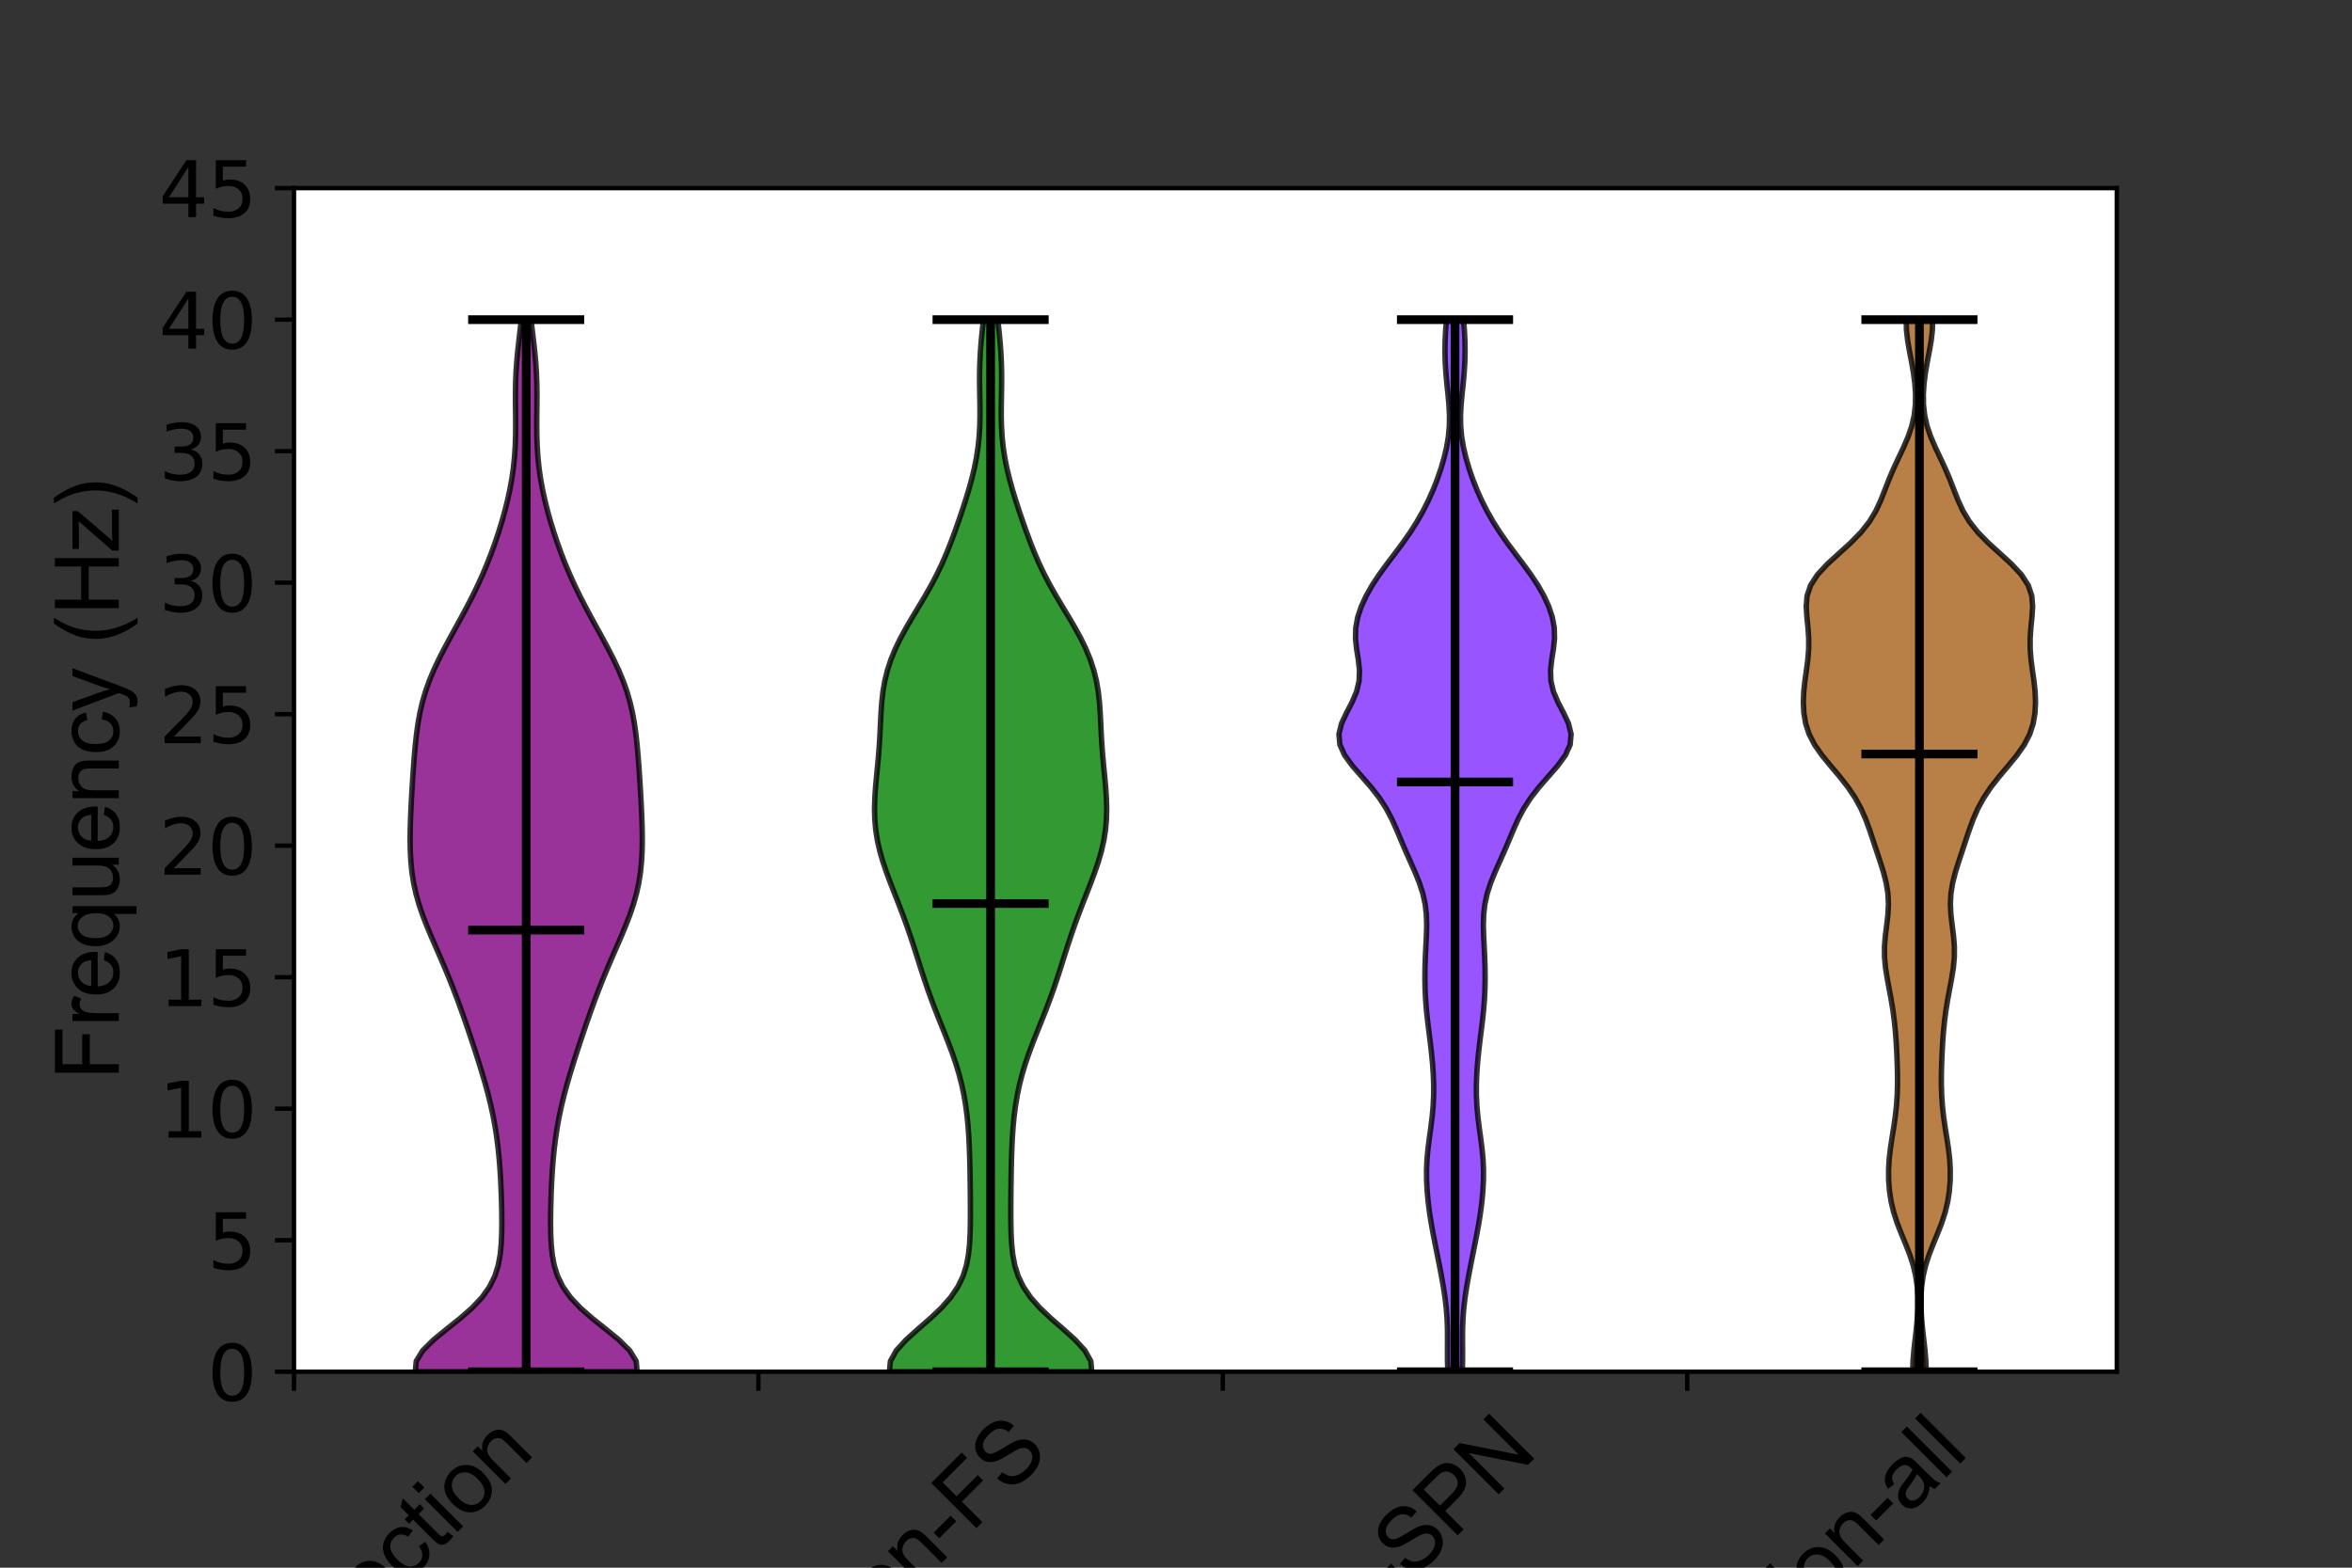 <?xml version="1.0" encoding="utf-8" standalone="no"?>
<!DOCTYPE svg PUBLIC "-//W3C//DTD SVG 1.1//EN"
  "http://www.w3.org/Graphics/SVG/1.1/DTD/svg11.dtd">
<svg xmlns:xlink="http://www.w3.org/1999/xlink" width="432pt" height="288pt" viewBox="0 0 432 288" xmlns="http://www.w3.org/2000/svg" version="1.1">
 <rect x="0" y="0" width="432" height="288" fill="#333333" stroke="none"/>
 <defs>
  <style type="text/css">*{stroke-linejoin: round; stroke-linecap: butt}</style>
 </defs>
 <g id="figure_1">
  <g id="patch_1">
   <path d="M 0 288 
L 432 288 
L 432 0 
L 0 0 
L 0 288 
z
" style="fill: none"/>
  </g>
  <g id="axes_1">
   <g id="patch_2">
    <path d="M 54 252 
L 388.8 252 
L 388.8 34.56 
L 54 34.56 
z
" style="fill: #ffffff"/>
   </g>
   <g id="PolyCollection_1">
    <defs>
     <path id="m7e238ce23b" d="M 117.024 -36 
L 76.275 -36 
L 76.452 -37.952 
L 77.654 -39.905 
L 79.626 -41.857 
L 82.017 -43.809 
L 84.471 -45.762 
L 86.703 -47.714 
L 88.54 -49.666 
L 89.924 -51.619 
L 90.886 -53.571 
L 91.502 -55.523 
L 91.866 -57.476 
L 92.059 -59.428 
L 92.147 -61.38 
L 92.171 -63.333 
L 92.156 -65.285 
L 92.114 -67.237 
L 92.049 -69.189 
L 91.96 -71.142 
L 91.842 -73.094 
L 91.689 -75.046 
L 91.494 -76.999 
L 91.251 -78.951 
L 90.953 -80.903 
L 90.596 -82.856 
L 90.178 -84.808 
L 89.704 -86.76 
L 89.178 -88.713 
L 88.61 -90.665 
L 88.011 -92.617 
L 87.39 -94.57 
L 86.751 -96.522 
L 86.097 -98.474 
L 85.428 -100.427 
L 84.74 -102.379 
L 84.027 -104.331 
L 83.285 -106.284 
L 82.51 -108.236 
L 81.702 -110.188 
L 80.866 -112.141 
L 80.014 -114.093 
L 79.167 -116.045 
L 78.352 -117.998 
L 77.6 -119.95 
L 76.939 -121.902 
L 76.391 -123.855 
L 75.966 -125.807 
L 75.661 -127.759 
L 75.464 -129.712 
L 75.359 -131.664 
L 75.325 -133.616 
L 75.344 -135.568 
L 75.402 -137.521 
L 75.485 -139.473 
L 75.586 -141.425 
L 75.7 -143.378 
L 75.824 -145.33 
L 75.959 -147.282 
L 76.109 -149.235 
L 76.285 -151.187 
L 76.501 -153.139 
L 76.774 -155.092 
L 77.126 -157.044 
L 77.577 -158.996 
L 78.145 -160.949 
L 78.836 -162.901 
L 79.646 -164.853 
L 80.561 -166.806 
L 81.557 -168.758 
L 82.604 -170.71 
L 83.676 -172.663 
L 84.746 -174.615 
L 85.792 -176.567 
L 86.795 -178.52 
L 87.744 -180.472 
L 88.631 -182.424 
L 89.455 -184.377 
L 90.219 -186.329 
L 90.926 -188.281 
L 91.579 -190.234 
L 92.18 -192.186 
L 92.728 -194.138 
L 93.219 -196.091 
L 93.645 -198.043 
L 94.001 -199.995 
L 94.282 -201.947 
L 94.488 -203.9 
L 94.622 -205.852 
L 94.693 -207.804 
L 94.714 -209.757 
L 94.703 -211.709 
L 94.681 -213.661 
L 94.673 -215.614 
L 94.698 -217.566 
L 94.773 -219.518 
L 94.904 -221.471 
L 95.084 -223.423 
L 95.3 -225.375 
L 95.532 -227.328 
L 95.761 -229.28 
L 97.538 -229.28 
L 97.538 -229.28 
L 97.767 -227.328 
L 98 -225.375 
L 98.216 -223.423 
L 98.396 -221.471 
L 98.526 -219.518 
L 98.601 -217.566 
L 98.627 -215.614 
L 98.618 -213.661 
L 98.596 -211.709 
L 98.585 -209.757 
L 98.606 -207.804 
L 98.677 -205.852 
L 98.811 -203.9 
L 99.017 -201.947 
L 99.299 -199.995 
L 99.655 -198.043 
L 100.081 -196.091 
L 100.571 -194.138 
L 101.119 -192.186 
L 101.721 -190.234 
L 102.374 -188.281 
L 103.08 -186.329 
L 103.844 -184.377 
L 104.668 -182.424 
L 105.556 -180.472 
L 106.504 -178.52 
L 107.508 -176.567 
L 108.553 -174.615 
L 109.623 -172.663 
L 110.695 -170.71 
L 111.743 -168.758 
L 112.738 -166.806 
L 113.653 -164.853 
L 114.464 -162.901 
L 115.155 -160.949 
L 115.722 -158.996 
L 116.174 -157.044 
L 116.526 -155.092 
L 116.799 -153.139 
L 117.014 -151.187 
L 117.19 -149.235 
L 117.341 -147.282 
L 117.476 -145.33 
L 117.599 -143.378 
L 117.713 -141.425 
L 117.814 -139.473 
L 117.897 -137.521 
L 117.955 -135.568 
L 117.975 -133.616 
L 117.941 -131.664 
L 117.835 -129.712 
L 117.639 -127.759 
L 117.334 -125.807 
L 116.908 -123.855 
L 116.361 -121.902 
L 115.7 -119.95 
L 114.948 -117.998 
L 114.133 -116.045 
L 113.285 -114.093 
L 112.434 -112.141 
L 111.597 -110.188 
L 110.789 -108.236 
L 110.014 -106.284 
L 109.272 -104.331 
L 108.56 -102.379 
L 107.871 -100.427 
L 107.202 -98.474 
L 106.549 -96.522 
L 105.91 -94.57 
L 105.288 -92.617 
L 104.689 -90.665 
L 104.122 -88.713 
L 103.596 -86.76 
L 103.121 -84.808 
L 102.704 -82.856 
L 102.346 -80.903 
L 102.048 -78.951 
L 101.805 -76.999 
L 101.611 -75.046 
L 101.458 -73.094 
L 101.34 -71.142 
L 101.25 -69.189 
L 101.185 -67.237 
L 101.143 -65.285 
L 101.128 -63.333 
L 101.152 -61.38 
L 101.24 -59.428 
L 101.434 -57.476 
L 101.797 -55.523 
L 102.414 -53.571 
L 103.375 -51.619 
L 104.76 -49.666 
L 106.597 -47.714 
L 108.828 -45.762 
L 111.282 -43.809 
L 113.673 -41.857 
L 115.646 -39.905 
L 116.848 -37.952 
L 117.024 -36 
z
" style="stroke: #000000; stroke-opacity: 0.8"/>
    </defs>
    <g clip-path="url(#pba5f94b7cb)">
     <use xlink:href="#m7e238ce23b" x="0" y="288" style="fill: #800080; fill-opacity: 0.8; stroke: #000000; stroke-opacity: 0.8"/>
    </g>
   </g>
   <g id="PolyCollection_2">
    <defs>
     <path id="mcdea56b9de" d="M 200.537 -36 
L 163.361 -36 
L 163.545 -37.952 
L 164.637 -39.905 
L 166.418 -41.857 
L 168.587 -43.809 
L 170.833 -45.762 
L 172.899 -47.714 
L 174.626 -49.666 
L 175.95 -51.619 
L 176.888 -53.571 
L 177.503 -55.523 
L 177.876 -57.476 
L 178.083 -59.428 
L 178.186 -61.38 
L 178.229 -63.333 
L 178.239 -65.285 
L 178.231 -67.237 
L 178.214 -69.189 
L 178.19 -71.142 
L 178.158 -73.094 
L 178.113 -75.046 
L 178.049 -76.999 
L 177.956 -78.951 
L 177.823 -80.903 
L 177.638 -82.856 
L 177.387 -84.808 
L 177.061 -86.76 
L 176.649 -88.713 
L 176.148 -90.665 
L 175.558 -92.617 
L 174.889 -94.57 
L 174.156 -96.522 
L 173.383 -98.474 
L 172.597 -100.427 
L 171.824 -102.379 
L 171.083 -104.331 
L 170.382 -106.284 
L 169.722 -108.236 
L 169.091 -110.188 
L 168.473 -112.141 
L 167.85 -114.093 
L 167.206 -116.045 
L 166.53 -117.998 
L 165.817 -119.95 
L 165.071 -121.902 
L 164.306 -123.855 
L 163.544 -125.807 
L 162.816 -127.759 
L 162.154 -129.712 
L 161.59 -131.664 
L 161.148 -133.616 
L 160.842 -135.568 
L 160.671 -137.521 
L 160.624 -139.473 
L 160.681 -141.425 
L 160.815 -143.378 
L 160.993 -145.33 
L 161.185 -147.282 
L 161.363 -149.235 
L 161.511 -151.187 
L 161.625 -153.139 
L 161.718 -155.092 
L 161.816 -157.044 
L 161.954 -158.996 
L 162.174 -160.949 
L 162.51 -162.901 
L 162.991 -164.853 
L 163.63 -166.806 
L 164.428 -168.758 
L 165.373 -170.71 
L 166.438 -172.663 
L 167.582 -174.615 
L 168.759 -176.567 
L 169.922 -178.52 
L 171.03 -180.472 
L 172.057 -182.424 
L 172.992 -184.377 
L 173.841 -186.329 
L 174.62 -188.281 
L 175.348 -190.234 
L 176.041 -192.186 
L 176.706 -194.138 
L 177.341 -196.091 
L 177.937 -198.043 
L 178.479 -199.995 
L 178.952 -201.947 
L 179.341 -203.9 
L 179.639 -205.852 
L 179.842 -207.804 
L 179.956 -209.757 
L 179.997 -211.709 
L 179.986 -213.661 
L 179.951 -215.614 
L 179.922 -217.566 
L 179.924 -219.518 
L 179.973 -221.471 
L 180.075 -223.423 
L 180.227 -225.375 
L 180.418 -227.328 
L 180.633 -229.28 
L 183.265 -229.28 
L 183.265 -229.28 
L 183.48 -227.328 
L 183.671 -225.375 
L 183.823 -223.423 
L 183.925 -221.471 
L 183.974 -219.518 
L 183.976 -217.566 
L 183.947 -215.614 
L 183.912 -213.661 
L 183.901 -211.709 
L 183.942 -209.757 
L 184.056 -207.804 
L 184.259 -205.852 
L 184.557 -203.9 
L 184.946 -201.947 
L 185.419 -199.995 
L 185.961 -198.043 
L 186.557 -196.091 
L 187.192 -194.138 
L 187.857 -192.186 
L 188.55 -190.234 
L 189.278 -188.281 
L 190.057 -186.329 
L 190.906 -184.377 
L 191.841 -182.424 
L 192.868 -180.472 
L 193.976 -178.52 
L 195.139 -176.567 
L 196.316 -174.615 
L 197.46 -172.663 
L 198.525 -170.71 
L 199.47 -168.758 
L 200.268 -166.806 
L 200.908 -164.853 
L 201.388 -162.901 
L 201.724 -160.949 
L 201.944 -158.996 
L 202.082 -157.044 
L 202.18 -155.092 
L 202.273 -153.139 
L 202.387 -151.187 
L 202.535 -149.235 
L 202.714 -147.282 
L 202.905 -145.33 
L 203.083 -143.378 
L 203.217 -141.425 
L 203.274 -139.473 
L 203.227 -137.521 
L 203.057 -135.568 
L 202.75 -133.616 
L 202.308 -131.664 
L 201.744 -129.712 
L 201.082 -127.759 
L 200.354 -125.807 
L 199.593 -123.855 
L 198.827 -121.902 
L 198.081 -119.95 
L 197.368 -117.998 
L 196.692 -116.045 
L 196.048 -114.093 
L 195.425 -112.141 
L 194.807 -110.188 
L 194.176 -108.236 
L 193.516 -106.284 
L 192.815 -104.331 
L 192.074 -102.379 
L 191.301 -100.427 
L 190.515 -98.474 
L 189.742 -96.522 
L 189.009 -94.57 
L 188.34 -92.617 
L 187.75 -90.665 
L 187.249 -88.713 
L 186.837 -86.76 
L 186.511 -84.808 
L 186.261 -82.856 
L 186.075 -80.903 
L 185.942 -78.951 
L 185.849 -76.999 
L 185.785 -75.046 
L 185.74 -73.094 
L 185.708 -71.142 
L 185.684 -69.189 
L 185.667 -67.237 
L 185.659 -65.285 
L 185.669 -63.333 
L 185.712 -61.38 
L 185.815 -59.428 
L 186.022 -57.476 
L 186.395 -55.523 
L 187.01 -53.571 
L 187.948 -51.619 
L 189.272 -49.666 
L 190.999 -47.714 
L 193.065 -45.762 
L 195.311 -43.809 
L 197.48 -41.857 
L 199.261 -39.905 
L 200.353 -37.952 
L 200.537 -36 
z
" style="stroke: #000000; stroke-opacity: 0.8"/>
    </defs>
    <g clip-path="url(#pba5f94b7cb)">
     <use xlink:href="#mcdea56b9de" x="0" y="288" style="fill: #008000; fill-opacity: 0.8; stroke: #000000; stroke-opacity: 0.8"/>
    </g>
   </g>
   <g id="PolyCollection_3">
    <defs>
     <path id="m3d7c55de73" d="M 268.578 -36 
L 265.919 -36 
L 265.859 -37.952 
L 265.854 -39.905 
L 265.867 -41.857 
L 265.857 -43.809 
L 265.785 -45.762 
L 265.634 -47.714 
L 265.401 -49.666 
L 265.101 -51.619 
L 264.755 -53.571 
L 264.381 -55.523 
L 263.992 -57.476 
L 263.6 -59.428 
L 263.218 -61.38 
L 262.865 -63.333 
L 262.559 -65.285 
L 262.312 -67.237 
L 262.131 -69.189 
L 262.027 -71.142 
L 262.014 -73.094 
L 262.103 -75.046 
L 262.289 -76.999 
L 262.54 -78.951 
L 262.81 -80.903 
L 263.051 -82.856 
L 263.227 -84.808 
L 263.319 -86.76 
L 263.326 -88.713 
L 263.254 -90.665 
L 263.117 -92.617 
L 262.928 -94.57 
L 262.702 -96.522 
L 262.456 -98.474 
L 262.213 -100.427 
L 262.001 -102.379 
L 261.844 -104.331 
L 261.749 -106.284 
L 261.715 -108.236 
L 261.732 -110.188 
L 261.794 -112.141 
L 261.889 -114.093 
L 261.988 -116.045 
L 262.041 -117.998 
L 261.986 -119.95 
L 261.762 -121.902 
L 261.332 -123.855 
L 260.699 -125.807 
L 259.91 -127.759 
L 259.042 -129.712 
L 258.172 -131.664 
L 257.337 -133.616 
L 256.519 -135.568 
L 255.642 -137.521 
L 254.612 -139.473 
L 253.348 -141.425 
L 251.829 -143.378 
L 250.125 -145.33 
L 248.42 -147.282 
L 246.987 -149.235 
L 246.103 -151.187 
L 245.924 -153.139 
L 246.407 -155.092 
L 247.32 -157.044 
L 248.338 -158.996 
L 249.166 -160.949 
L 249.629 -162.901 
L 249.7 -164.853 
L 249.484 -166.806 
L 249.171 -168.758 
L 248.965 -170.71 
L 249.015 -172.663 
L 249.374 -174.615 
L 250.024 -176.567 
L 250.919 -178.52 
L 252.026 -180.472 
L 253.315 -182.424 
L 254.738 -184.377 
L 256.218 -186.329 
L 257.672 -188.281 
L 259.034 -190.234 
L 260.273 -192.186 
L 261.382 -194.138 
L 262.368 -196.091 
L 263.239 -198.043 
L 264.004 -199.995 
L 264.672 -201.947 
L 265.243 -203.9 
L 265.703 -205.852 
L 266.03 -207.804 
L 266.206 -209.757 
L 266.231 -211.709 
L 266.129 -213.661 
L 265.947 -215.614 
L 265.742 -217.566 
L 265.565 -219.518 
L 265.447 -221.471 
L 265.401 -223.423 
L 265.427 -225.375 
L 265.523 -227.328 
L 265.683 -229.28 
L 268.813 -229.28 
L 268.813 -229.28 
L 268.974 -227.328 
L 269.07 -225.375 
L 269.096 -223.423 
L 269.05 -221.471 
L 268.932 -219.518 
L 268.755 -217.566 
L 268.55 -215.614 
L 268.368 -213.661 
L 268.266 -211.709 
L 268.29 -209.757 
L 268.467 -207.804 
L 268.794 -205.852 
L 269.254 -203.9 
L 269.825 -201.947 
L 270.493 -199.995 
L 271.258 -198.043 
L 272.129 -196.091 
L 273.115 -194.138 
L 274.224 -192.186 
L 275.463 -190.234 
L 276.824 -188.281 
L 278.278 -186.329 
L 279.759 -184.377 
L 281.182 -182.424 
L 282.471 -180.472 
L 283.577 -178.52 
L 284.473 -176.567 
L 285.123 -174.615 
L 285.482 -172.663 
L 285.531 -170.71 
L 285.326 -168.758 
L 285.013 -166.806 
L 284.797 -164.853 
L 284.867 -162.901 
L 285.33 -160.949 
L 286.159 -158.996 
L 287.177 -157.044 
L 288.09 -155.092 
L 288.573 -153.139 
L 288.394 -151.187 
L 287.509 -149.235 
L 286.077 -147.282 
L 284.372 -145.33 
L 282.668 -143.378 
L 281.149 -141.425 
L 279.885 -139.473 
L 278.854 -137.521 
L 277.978 -135.568 
L 277.159 -133.616 
L 276.325 -131.664 
L 275.455 -129.712 
L 274.586 -127.759 
L 273.797 -125.807 
L 273.165 -123.855 
L 272.735 -121.902 
L 272.511 -119.95 
L 272.456 -117.998 
L 272.509 -116.045 
L 272.608 -114.093 
L 272.702 -112.141 
L 272.765 -110.188 
L 272.782 -108.236 
L 272.748 -106.284 
L 272.653 -104.331 
L 272.495 -102.379 
L 272.284 -100.427 
L 272.041 -98.474 
L 271.795 -96.522 
L 271.569 -94.57 
L 271.38 -92.617 
L 271.243 -90.665 
L 271.171 -88.713 
L 271.177 -86.76 
L 271.27 -84.808 
L 271.446 -82.856 
L 271.687 -80.903 
L 271.957 -78.951 
L 272.208 -76.999 
L 272.394 -75.046 
L 272.483 -73.094 
L 272.47 -71.142 
L 272.366 -69.189 
L 272.185 -67.237 
L 271.938 -65.285 
L 271.632 -63.333 
L 271.278 -61.38 
L 270.897 -59.428 
L 270.504 -57.476 
L 270.116 -55.523 
L 269.742 -53.571 
L 269.396 -51.619 
L 269.096 -49.666 
L 268.863 -47.714 
L 268.711 -45.762 
L 268.64 -43.809 
L 268.63 -41.857 
L 268.643 -39.905 
L 268.638 -37.952 
L 268.578 -36 
z
" style="stroke: #000000; stroke-opacity: 0.8"/>
    </defs>
    <g clip-path="url(#pba5f94b7cb)">
     <use xlink:href="#m3d7c55de73" x="0" y="288" style="fill: #7f2aff; fill-opacity: 0.8; stroke: #000000; stroke-opacity: 0.8"/>
    </g>
   </g>
   <g id="PolyCollection_4">
    <defs>
     <path id="medec547448" d="M 353.79 -36 
L 351.305 -36 
L 351.365 -37.952 
L 351.526 -39.905 
L 351.746 -41.857 
L 351.972 -43.809 
L 352.155 -45.762 
L 352.262 -47.714 
L 352.267 -49.666 
L 352.144 -51.619 
L 351.866 -53.571 
L 351.411 -55.523 
L 350.781 -57.476 
L 350.021 -59.428 
L 349.211 -61.38 
L 348.451 -63.333 
L 347.818 -65.285 
L 347.352 -67.237 
L 347.05 -69.189 
L 346.897 -71.142 
L 346.88 -73.094 
L 346.992 -75.046 
L 347.216 -76.999 
L 347.511 -78.951 
L 347.825 -80.903 
L 348.107 -82.856 
L 348.323 -84.808 
L 348.459 -86.76 
L 348.518 -88.713 
L 348.514 -90.665 
L 348.465 -92.617 
L 348.385 -94.57 
L 348.277 -96.522 
L 348.131 -98.474 
L 347.935 -100.427 
L 347.678 -102.379 
L 347.362 -104.331 
L 346.999 -106.284 
L 346.63 -108.236 
L 346.318 -110.188 
L 346.134 -112.141 
L 346.125 -114.093 
L 346.281 -116.045 
L 346.529 -117.998 
L 346.758 -119.95 
L 346.859 -121.902 
L 346.76 -123.855 
L 346.442 -125.807 
L 345.942 -127.759 
L 345.33 -129.712 
L 344.68 -131.664 
L 344.034 -133.616 
L 343.381 -135.568 
L 342.663 -137.521 
L 341.805 -139.473 
L 340.74 -141.425 
L 339.432 -143.378 
L 337.903 -145.33 
L 336.253 -147.282 
L 334.652 -149.235 
L 333.286 -151.187 
L 332.279 -153.139 
L 331.645 -155.092 
L 331.32 -157.044 
L 331.223 -158.996 
L 331.3 -160.949 
L 331.509 -162.901 
L 331.788 -164.853 
L 332.048 -166.806 
L 332.204 -168.758 
L 332.211 -170.71 
L 332.079 -172.663 
L 331.879 -174.615 
L 331.752 -176.567 
L 331.907 -178.52 
L 332.558 -180.472 
L 333.822 -182.424 
L 335.639 -184.377 
L 337.774 -186.329 
L 339.924 -188.281 
L 341.833 -190.234 
L 343.374 -192.186 
L 344.549 -194.138 
L 345.452 -196.091 
L 346.219 -198.043 
L 346.979 -199.995 
L 347.812 -201.947 
L 348.722 -203.9 
L 349.645 -205.852 
L 350.483 -207.804 
L 351.146 -209.757 
L 351.587 -211.709 
L 351.805 -213.661 
L 351.83 -215.614 
L 351.699 -217.566 
L 351.446 -219.518 
L 351.108 -221.471 
L 350.735 -223.423 
L 350.394 -225.375 
L 350.167 -227.328 
L 350.121 -229.28 
L 354.974 -229.28 
L 354.974 -229.28 
L 354.928 -227.328 
L 354.702 -225.375 
L 354.361 -223.423 
L 353.987 -221.471 
L 353.649 -219.518 
L 353.397 -217.566 
L 353.266 -215.614 
L 353.29 -213.661 
L 353.509 -211.709 
L 353.95 -209.757 
L 354.613 -207.804 
L 355.45 -205.852 
L 356.374 -203.9 
L 357.284 -201.947 
L 358.116 -199.995 
L 358.876 -198.043 
L 359.643 -196.091 
L 360.546 -194.138 
L 361.721 -192.186 
L 363.263 -190.234 
L 365.172 -188.281 
L 367.321 -186.329 
L 369.457 -184.377 
L 371.273 -182.424 
L 372.538 -180.472 
L 373.189 -178.52 
L 373.343 -176.567 
L 373.217 -174.615 
L 373.017 -172.663 
L 372.885 -170.71 
L 372.892 -168.758 
L 373.047 -166.806 
L 373.307 -164.853 
L 373.586 -162.901 
L 373.796 -160.949 
L 373.873 -158.996 
L 373.776 -157.044 
L 373.45 -155.092 
L 372.817 -153.139 
L 371.809 -151.187 
L 370.443 -149.235 
L 368.842 -147.282 
L 367.192 -145.33 
L 365.663 -143.378 
L 364.356 -141.425 
L 363.29 -139.473 
L 362.432 -137.521 
L 361.715 -135.568 
L 361.061 -133.616 
L 360.416 -131.664 
L 359.766 -129.712 
L 359.154 -127.759 
L 358.653 -125.807 
L 358.336 -123.855 
L 358.237 -121.902 
L 358.337 -119.95 
L 358.566 -117.998 
L 358.814 -116.045 
L 358.971 -114.093 
L 358.962 -112.141 
L 358.778 -110.188 
L 358.465 -108.236 
L 358.096 -106.284 
L 357.734 -104.331 
L 357.417 -102.379 
L 357.161 -100.427 
L 356.965 -98.474 
L 356.819 -96.522 
L 356.711 -94.57 
L 356.63 -92.617 
L 356.581 -90.665 
L 356.577 -88.713 
L 356.637 -86.76 
L 356.773 -84.808 
L 356.988 -82.856 
L 357.27 -80.903 
L 357.584 -78.951 
L 357.88 -76.999 
L 358.104 -75.046 
L 358.216 -73.094 
L 358.199 -71.142 
L 358.045 -69.189 
L 357.744 -67.237 
L 357.277 -65.285 
L 356.645 -63.333 
L 355.884 -61.38 
L 355.075 -59.428 
L 354.314 -57.476 
L 353.685 -55.523 
L 353.23 -53.571 
L 352.951 -51.619 
L 352.829 -49.666 
L 352.833 -47.714 
L 352.941 -45.762 
L 353.124 -43.809 
L 353.349 -41.857 
L 353.569 -39.905 
L 353.731 -37.952 
L 353.79 -36 
z
" style="stroke: #000000; stroke-opacity: 0.8"/>
    </defs>
    <g clip-path="url(#pba5f94b7cb)">
     <use xlink:href="#medec547448" x="0" y="288" style="fill: #a6611a; fill-opacity: 0.8; stroke: #000000; stroke-opacity: 0.8"/>
    </g>
   </g>
   <g id="matplotlib.axis_1">
    <g id="xtick_1">
     <g id="line2d_1">
      <defs>
       <path id="ma1dfbe5f10" d="M 0 0 
L 0 3.5 
" style="stroke: #000000; stroke-width: 0.8"/>
      </defs>
      <g>
       <use xlink:href="#ma1dfbe5f10" x="54" y="252" style="stroke: #000000; stroke-width: 0.8"/>
      </g>
     </g>
     <g id="text_1">
      <!-- current_injection -->
      <g transform="translate(15.355 350.105)rotate(-45)scale(0.16 -0.16)">
       <defs>
        <path id="ArialMT-63" d="M 2588 1216 
L 3141 1144 
Q 3050 572 2676 248 
Q 2303 -75 1759 -75 
Q 1078 -75 664 370 
Q 250 816 250 1647 
Q 250 2184 428 2587 
Q 606 2991 970 3192 
Q 1334 3394 1763 3394 
Q 2303 3394 2647 3120 
Q 2991 2847 3088 2344 
L 2541 2259 
Q 2463 2594 2264 2762 
Q 2066 2931 1784 2931 
Q 1359 2931 1093 2626 
Q 828 2322 828 1663 
Q 828 994 1084 691 
Q 1341 388 1753 388 
Q 2084 388 2306 591 
Q 2528 794 2588 1216 
z
" transform="scale(0.016)"/>
        <path id="ArialMT-75" d="M 2597 0 
L 2597 488 
Q 2209 -75 1544 -75 
Q 1250 -75 995 37 
Q 741 150 617 320 
Q 494 491 444 738 
Q 409 903 409 1263 
L 409 3319 
L 972 3319 
L 972 1478 
Q 972 1038 1006 884 
Q 1059 663 1231 536 
Q 1403 409 1656 409 
Q 1909 409 2131 539 
Q 2353 669 2445 892 
Q 2538 1116 2538 1541 
L 2538 3319 
L 3100 3319 
L 3100 0 
L 2597 0 
z
" transform="scale(0.016)"/>
        <path id="ArialMT-72" d="M 416 0 
L 416 3319 
L 922 3319 
L 922 2816 
Q 1116 3169 1280 3281 
Q 1444 3394 1641 3394 
Q 1925 3394 2219 3213 
L 2025 2691 
Q 1819 2813 1613 2813 
Q 1428 2813 1281 2702 
Q 1134 2591 1072 2394 
Q 978 2094 978 1738 
L 978 0 
L 416 0 
z
" transform="scale(0.016)"/>
        <path id="ArialMT-65" d="M 2694 1069 
L 3275 997 
Q 3138 488 2766 206 
Q 2394 -75 1816 -75 
Q 1088 -75 661 373 
Q 234 822 234 1631 
Q 234 2469 665 2931 
Q 1097 3394 1784 3394 
Q 2450 3394 2872 2941 
Q 3294 2488 3294 1666 
Q 3294 1616 3291 1516 
L 816 1516 
Q 847 969 1125 678 
Q 1403 388 1819 388 
Q 2128 388 2347 550 
Q 2566 713 2694 1069 
z
M 847 1978 
L 2700 1978 
Q 2663 2397 2488 2606 
Q 2219 2931 1791 2931 
Q 1403 2931 1139 2672 
Q 875 2413 847 1978 
z
" transform="scale(0.016)"/>
        <path id="ArialMT-6e" d="M 422 0 
L 422 3319 
L 928 3319 
L 928 2847 
Q 1294 3394 1984 3394 
Q 2284 3394 2536 3286 
Q 2788 3178 2913 3003 
Q 3038 2828 3088 2588 
Q 3119 2431 3119 2041 
L 3119 0 
L 2556 0 
L 2556 2019 
Q 2556 2363 2490 2533 
Q 2425 2703 2258 2804 
Q 2091 2906 1866 2906 
Q 1506 2906 1245 2678 
Q 984 2450 984 1813 
L 984 0 
L 422 0 
z
" transform="scale(0.016)"/>
        <path id="ArialMT-74" d="M 1650 503 
L 1731 6 
Q 1494 -44 1306 -44 
Q 1000 -44 831 53 
Q 663 150 594 308 
Q 525 466 525 972 
L 525 2881 
L 113 2881 
L 113 3319 
L 525 3319 
L 525 4141 
L 1084 4478 
L 1084 3319 
L 1650 3319 
L 1650 2881 
L 1084 2881 
L 1084 941 
Q 1084 700 1114 631 
Q 1144 563 1211 522 
Q 1278 481 1403 481 
Q 1497 481 1650 503 
z
" transform="scale(0.016)"/>
        <path id="ArialMT-5f" d="M -97 -1272 
L -97 -866 
L 3631 -866 
L 3631 -1272 
L -97 -1272 
z
" transform="scale(0.016)"/>
        <path id="ArialMT-69" d="M 425 3934 
L 425 4581 
L 988 4581 
L 988 3934 
L 425 3934 
z
M 425 0 
L 425 3319 
L 988 3319 
L 988 0 
L 425 0 
z
" transform="scale(0.016)"/>
        <path id="ArialMT-6a" d="M 419 3928 
L 419 4581 
L 981 4581 
L 981 3928 
L 419 3928 
z
M -294 -1288 
L -188 -809 
Q -19 -853 78 -853 
Q 250 -853 334 -739 
Q 419 -625 419 -169 
L 419 3319 
L 981 3319 
L 981 -181 
Q 981 -794 822 -1034 
Q 619 -1347 147 -1347 
Q -81 -1347 -294 -1288 
z
" transform="scale(0.016)"/>
        <path id="ArialMT-6f" d="M 213 1659 
Q 213 2581 725 3025 
Q 1153 3394 1769 3394 
Q 2453 3394 2887 2945 
Q 3322 2497 3322 1706 
Q 3322 1066 3130 698 
Q 2938 331 2570 128 
Q 2203 -75 1769 -75 
Q 1072 -75 642 372 
Q 213 819 213 1659 
z
M 791 1659 
Q 791 1022 1069 705 
Q 1347 388 1769 388 
Q 2188 388 2466 706 
Q 2744 1025 2744 1678 
Q 2744 2294 2464 2611 
Q 2184 2928 1769 2928 
Q 1347 2928 1069 2612 
Q 791 2297 791 1659 
z
" transform="scale(0.016)"/>
       </defs>
       <use xlink:href="#ArialMT-63"/>
       <use xlink:href="#ArialMT-75" x="50"/>
       <use xlink:href="#ArialMT-72" x="105.615"/>
       <use xlink:href="#ArialMT-72" x="138.916"/>
       <use xlink:href="#ArialMT-65" x="172.217"/>
       <use xlink:href="#ArialMT-6e" x="227.832"/>
       <use xlink:href="#ArialMT-74" x="283.447"/>
       <use xlink:href="#ArialMT-5f" x="311.23"/>
       <use xlink:href="#ArialMT-69" x="366.846"/>
       <use xlink:href="#ArialMT-6e" x="389.062"/>
       <use xlink:href="#ArialMT-6a" x="444.678"/>
       <use xlink:href="#ArialMT-65" x="466.895"/>
       <use xlink:href="#ArialMT-63" x="522.51"/>
       <use xlink:href="#ArialMT-74" x="572.51"/>
       <use xlink:href="#ArialMT-69" x="600.293"/>
       <use xlink:href="#ArialMT-6f" x="622.51"/>
       <use xlink:href="#ArialMT-6e" x="678.125"/>
      </g>
     </g>
    </g>
    <g id="xtick_2">
     <g id="line2d_2">
      <g>
       <use xlink:href="#ma1dfbe5f10" x="139.299" y="252" style="stroke: #000000; stroke-width: 0.8"/>
      </g>
     </g>
     <g id="text_2">
      <!-- current_injection-FS -->
      <g transform="translate(91.611 368.467)rotate(-45)scale(0.16 -0.16)">
       <defs>
        <path id="ArialMT-2d" d="M 203 1375 
L 203 1941 
L 1931 1941 
L 1931 1375 
L 203 1375 
z
" transform="scale(0.016)"/>
        <path id="ArialMT-46" d="M 525 0 
L 525 4581 
L 3616 4581 
L 3616 4041 
L 1131 4041 
L 1131 2622 
L 3281 2622 
L 3281 2081 
L 1131 2081 
L 1131 0 
L 525 0 
z
" transform="scale(0.016)"/>
        <path id="ArialMT-53" d="M 288 1472 
L 859 1522 
Q 900 1178 1048 958 
Q 1197 738 1509 602 
Q 1822 466 2213 466 
Q 2559 466 2825 569 
Q 3091 672 3220 851 
Q 3350 1031 3350 1244 
Q 3350 1459 3225 1620 
Q 3100 1781 2813 1891 
Q 2628 1963 1997 2114 
Q 1366 2266 1113 2400 
Q 784 2572 623 2826 
Q 463 3081 463 3397 
Q 463 3744 659 4045 
Q 856 4347 1234 4503 
Q 1613 4659 2075 4659 
Q 2584 4659 2973 4495 
Q 3363 4331 3572 4012 
Q 3781 3694 3797 3291 
L 3216 3247 
Q 3169 3681 2898 3903 
Q 2628 4125 2100 4125 
Q 1550 4125 1298 3923 
Q 1047 3722 1047 3438 
Q 1047 3191 1225 3031 
Q 1400 2872 2139 2705 
Q 2878 2538 3153 2413 
Q 3553 2228 3743 1945 
Q 3934 1663 3934 1294 
Q 3934 928 3725 604 
Q 3516 281 3123 101 
Q 2731 -78 2241 -78 
Q 1619 -78 1198 103 
Q 778 284 539 648 
Q 300 1013 288 1472 
z
" transform="scale(0.016)"/>
       </defs>
       <use xlink:href="#ArialMT-63"/>
       <use xlink:href="#ArialMT-75" x="50"/>
       <use xlink:href="#ArialMT-72" x="105.615"/>
       <use xlink:href="#ArialMT-72" x="138.916"/>
       <use xlink:href="#ArialMT-65" x="172.217"/>
       <use xlink:href="#ArialMT-6e" x="227.832"/>
       <use xlink:href="#ArialMT-74" x="283.447"/>
       <use xlink:href="#ArialMT-5f" x="311.23"/>
       <use xlink:href="#ArialMT-69" x="366.846"/>
       <use xlink:href="#ArialMT-6e" x="389.062"/>
       <use xlink:href="#ArialMT-6a" x="444.678"/>
       <use xlink:href="#ArialMT-65" x="466.895"/>
       <use xlink:href="#ArialMT-63" x="522.51"/>
       <use xlink:href="#ArialMT-74" x="572.51"/>
       <use xlink:href="#ArialMT-69" x="600.293"/>
       <use xlink:href="#ArialMT-6f" x="622.51"/>
       <use xlink:href="#ArialMT-6e" x="678.125"/>
       <use xlink:href="#ArialMT-2d" x="733.74"/>
       <use xlink:href="#ArialMT-46" x="767.041"/>
       <use xlink:href="#ArialMT-53" x="828.125"/>
      </g>
     </g>
    </g>
    <g id="xtick_3">
     <g id="line2d_3">
      <g>
       <use xlink:href="#ma1dfbe5f10" x="224.599" y="252" style="stroke: #000000; stroke-width: 0.8"/>
      </g>
     </g>
     <g id="text_3">
      <!-- current_injection-SPN -->
      <g transform="translate(172.507 377.274)rotate(-45)scale(0.16 -0.16)">
       <defs>
        <path id="ArialMT-50" d="M 494 0 
L 494 4581 
L 2222 4581 
Q 2678 4581 2919 4538 
Q 3256 4481 3484 4323 
Q 3713 4166 3852 3881 
Q 3991 3597 3991 3256 
Q 3991 2672 3619 2267 
Q 3247 1863 2275 1863 
L 1100 1863 
L 1100 0 
L 494 0 
z
M 1100 2403 
L 2284 2403 
Q 2872 2403 3119 2622 
Q 3366 2841 3366 3238 
Q 3366 3525 3220 3729 
Q 3075 3934 2838 4000 
Q 2684 4041 2272 4041 
L 1100 4041 
L 1100 2403 
z
" transform="scale(0.016)"/>
        <path id="ArialMT-4e" d="M 488 0 
L 488 4581 
L 1109 4581 
L 3516 984 
L 3516 4581 
L 4097 4581 
L 4097 0 
L 3475 0 
L 1069 3600 
L 1069 0 
L 488 0 
z
" transform="scale(0.016)"/>
       </defs>
       <use xlink:href="#ArialMT-63"/>
       <use xlink:href="#ArialMT-75" x="50"/>
       <use xlink:href="#ArialMT-72" x="105.615"/>
       <use xlink:href="#ArialMT-72" x="138.916"/>
       <use xlink:href="#ArialMT-65" x="172.217"/>
       <use xlink:href="#ArialMT-6e" x="227.832"/>
       <use xlink:href="#ArialMT-74" x="283.447"/>
       <use xlink:href="#ArialMT-5f" x="311.23"/>
       <use xlink:href="#ArialMT-69" x="366.846"/>
       <use xlink:href="#ArialMT-6e" x="389.062"/>
       <use xlink:href="#ArialMT-6a" x="444.678"/>
       <use xlink:href="#ArialMT-65" x="466.895"/>
       <use xlink:href="#ArialMT-63" x="522.51"/>
       <use xlink:href="#ArialMT-74" x="572.51"/>
       <use xlink:href="#ArialMT-69" x="600.293"/>
       <use xlink:href="#ArialMT-6f" x="622.51"/>
       <use xlink:href="#ArialMT-6e" x="678.125"/>
       <use xlink:href="#ArialMT-2d" x="733.74"/>
       <use xlink:href="#ArialMT-53" x="767.041"/>
       <use xlink:href="#ArialMT-50" x="833.74"/>
       <use xlink:href="#ArialMT-4e" x="900.439"/>
      </g>
     </g>
    </g>
    <g id="xtick_4">
     <g id="line2d_4">
      <g>
       <use xlink:href="#ma1dfbe5f10" x="309.898" y="252" style="stroke: #000000; stroke-width: 0.8"/>
      </g>
     </g>
     <g id="text_4">
      <!-- current_injection-all -->
      <g transform="translate(263.71 365.192)rotate(-45)scale(0.16 -0.16)">
       <defs>
        <path id="ArialMT-61" d="M 2588 409 
Q 2275 144 1986 34 
Q 1697 -75 1366 -75 
Q 819 -75 525 192 
Q 231 459 231 875 
Q 231 1119 342 1320 
Q 453 1522 633 1644 
Q 813 1766 1038 1828 
Q 1203 1872 1538 1913 
Q 2219 1994 2541 2106 
Q 2544 2222 2544 2253 
Q 2544 2597 2384 2738 
Q 2169 2928 1744 2928 
Q 1347 2928 1158 2789 
Q 969 2650 878 2297 
L 328 2372 
Q 403 2725 575 2942 
Q 747 3159 1072 3276 
Q 1397 3394 1825 3394 
Q 2250 3394 2515 3294 
Q 2781 3194 2906 3042 
Q 3031 2891 3081 2659 
Q 3109 2516 3109 2141 
L 3109 1391 
Q 3109 606 3145 398 
Q 3181 191 3288 0 
L 2700 0 
Q 2613 175 2588 409 
z
M 2541 1666 
Q 2234 1541 1622 1453 
Q 1275 1403 1131 1340 
Q 988 1278 909 1158 
Q 831 1038 831 891 
Q 831 666 1001 516 
Q 1172 366 1500 366 
Q 1825 366 2078 508 
Q 2331 650 2450 897 
Q 2541 1088 2541 1459 
L 2541 1666 
z
" transform="scale(0.016)"/>
        <path id="ArialMT-6c" d="M 409 0 
L 409 4581 
L 972 4581 
L 972 0 
L 409 0 
z
" transform="scale(0.016)"/>
       </defs>
       <use xlink:href="#ArialMT-63"/>
       <use xlink:href="#ArialMT-75" x="50"/>
       <use xlink:href="#ArialMT-72" x="105.615"/>
       <use xlink:href="#ArialMT-72" x="138.916"/>
       <use xlink:href="#ArialMT-65" x="172.217"/>
       <use xlink:href="#ArialMT-6e" x="227.832"/>
       <use xlink:href="#ArialMT-74" x="283.447"/>
       <use xlink:href="#ArialMT-5f" x="311.23"/>
       <use xlink:href="#ArialMT-69" x="366.846"/>
       <use xlink:href="#ArialMT-6e" x="389.062"/>
       <use xlink:href="#ArialMT-6a" x="444.678"/>
       <use xlink:href="#ArialMT-65" x="466.895"/>
       <use xlink:href="#ArialMT-63" x="522.51"/>
       <use xlink:href="#ArialMT-74" x="572.51"/>
       <use xlink:href="#ArialMT-69" x="600.293"/>
       <use xlink:href="#ArialMT-6f" x="622.51"/>
       <use xlink:href="#ArialMT-6e" x="678.125"/>
       <use xlink:href="#ArialMT-2d" x="733.74"/>
       <use xlink:href="#ArialMT-61" x="767.041"/>
       <use xlink:href="#ArialMT-6c" x="822.656"/>
       <use xlink:href="#ArialMT-6c" x="844.873"/>
      </g>
     </g>
    </g>
   </g>
   <g id="matplotlib.axis_2">
    <g id="ytick_1">
     <g id="line2d_5">
      <defs>
       <path id="m60440874b1" d="M 0 0 
L -3.5 0 
" style="stroke: #000000; stroke-width: 0.8"/>
      </defs>
      <g>
       <use xlink:href="#m60440874b1" x="54" y="252" style="stroke: #000000; stroke-width: 0.8"/>
      </g>
     </g>
     <g id="text_5">
      <!-- 0 -->
      <g transform="translate(38.093 257.319)scale(0.14 -0.14)">
       <defs>
        <path id="DejaVuSans-30" d="M 2034 4250 
Q 1547 4250 1301 3770 
Q 1056 3291 1056 2328 
Q 1056 1369 1301 889 
Q 1547 409 2034 409 
Q 2525 409 2770 889 
Q 3016 1369 3016 2328 
Q 3016 3291 2770 3770 
Q 2525 4250 2034 4250 
z
M 2034 4750 
Q 2819 4750 3233 4129 
Q 3647 3509 3647 2328 
Q 3647 1150 3233 529 
Q 2819 -91 2034 -91 
Q 1250 -91 836 529 
Q 422 1150 422 2328 
Q 422 3509 836 4129 
Q 1250 4750 2034 4750 
z
" transform="scale(0.016)"/>
       </defs>
       <use xlink:href="#DejaVuSans-30"/>
      </g>
     </g>
    </g>
    <g id="ytick_2">
     <g id="line2d_6">
      <g>
       <use xlink:href="#m60440874b1" x="54" y="227.84" style="stroke: #000000; stroke-width: 0.8"/>
      </g>
     </g>
     <g id="text_6">
      <!-- 5 -->
      <g transform="translate(38.093 233.159)scale(0.14 -0.14)">
       <defs>
        <path id="DejaVuSans-35" d="M 691 4666 
L 3169 4666 
L 3169 4134 
L 1269 4134 
L 1269 2991 
Q 1406 3038 1543 3061 
Q 1681 3084 1819 3084 
Q 2600 3084 3056 2656 
Q 3513 2228 3513 1497 
Q 3513 744 3044 326 
Q 2575 -91 1722 -91 
Q 1428 -91 1123 -41 
Q 819 9 494 109 
L 494 744 
Q 775 591 1075 516 
Q 1375 441 1709 441 
Q 2250 441 2565 725 
Q 2881 1009 2881 1497 
Q 2881 1984 2565 2268 
Q 2250 2553 1709 2553 
Q 1456 2553 1204 2497 
Q 953 2441 691 2322 
L 691 4666 
z
" transform="scale(0.016)"/>
       </defs>
       <use xlink:href="#DejaVuSans-35"/>
      </g>
     </g>
    </g>
    <g id="ytick_3">
     <g id="line2d_7">
      <g>
       <use xlink:href="#m60440874b1" x="54" y="203.68" style="stroke: #000000; stroke-width: 0.8"/>
      </g>
     </g>
     <g id="text_7">
      <!-- 10 -->
      <g transform="translate(29.185 208.999)scale(0.14 -0.14)">
       <defs>
        <path id="DejaVuSans-31" d="M 794 531 
L 1825 531 
L 1825 4091 
L 703 3866 
L 703 4441 
L 1819 4666 
L 2450 4666 
L 2450 531 
L 3481 531 
L 3481 0 
L 794 0 
L 794 531 
z
" transform="scale(0.016)"/>
       </defs>
       <use xlink:href="#DejaVuSans-31"/>
       <use xlink:href="#DejaVuSans-30" x="63.623"/>
      </g>
     </g>
    </g>
    <g id="ytick_4">
     <g id="line2d_8">
      <g>
       <use xlink:href="#m60440874b1" x="54" y="179.52" style="stroke: #000000; stroke-width: 0.8"/>
      </g>
     </g>
     <g id="text_8">
      <!-- 15 -->
      <g transform="translate(29.185 184.839)scale(0.14 -0.14)">
       <use xlink:href="#DejaVuSans-31"/>
       <use xlink:href="#DejaVuSans-35" x="63.623"/>
      </g>
     </g>
    </g>
    <g id="ytick_5">
     <g id="line2d_9">
      <g>
       <use xlink:href="#m60440874b1" x="54" y="155.36" style="stroke: #000000; stroke-width: 0.8"/>
      </g>
     </g>
     <g id="text_9">
      <!-- 20 -->
      <g transform="translate(29.185 160.679)scale(0.14 -0.14)">
       <defs>
        <path id="DejaVuSans-32" d="M 1228 531 
L 3431 531 
L 3431 0 
L 469 0 
L 469 531 
Q 828 903 1448 1529 
Q 2069 2156 2228 2338 
Q 2531 2678 2651 2914 
Q 2772 3150 2772 3378 
Q 2772 3750 2511 3984 
Q 2250 4219 1831 4219 
Q 1534 4219 1204 4116 
Q 875 4013 500 3803 
L 500 4441 
Q 881 4594 1212 4672 
Q 1544 4750 1819 4750 
Q 2544 4750 2975 4387 
Q 3406 4025 3406 3419 
Q 3406 3131 3298 2873 
Q 3191 2616 2906 2266 
Q 2828 2175 2409 1742 
Q 1991 1309 1228 531 
z
" transform="scale(0.016)"/>
       </defs>
       <use xlink:href="#DejaVuSans-32"/>
       <use xlink:href="#DejaVuSans-30" x="63.623"/>
      </g>
     </g>
    </g>
    <g id="ytick_6">
     <g id="line2d_10">
      <g>
       <use xlink:href="#m60440874b1" x="54" y="131.2" style="stroke: #000000; stroke-width: 0.8"/>
      </g>
     </g>
     <g id="text_10">
      <!-- 25 -->
      <g transform="translate(29.185 136.519)scale(0.14 -0.14)">
       <use xlink:href="#DejaVuSans-32"/>
       <use xlink:href="#DejaVuSans-35" x="63.623"/>
      </g>
     </g>
    </g>
    <g id="ytick_7">
     <g id="line2d_11">
      <g>
       <use xlink:href="#m60440874b1" x="54" y="107.04" style="stroke: #000000; stroke-width: 0.8"/>
      </g>
     </g>
     <g id="text_11">
      <!-- 30 -->
      <g transform="translate(29.185 112.359)scale(0.14 -0.14)">
       <defs>
        <path id="DejaVuSans-33" d="M 2597 2516 
Q 3050 2419 3304 2112 
Q 3559 1806 3559 1356 
Q 3559 666 3084 287 
Q 2609 -91 1734 -91 
Q 1441 -91 1130 -33 
Q 819 25 488 141 
L 488 750 
Q 750 597 1062 519 
Q 1375 441 1716 441 
Q 2309 441 2620 675 
Q 2931 909 2931 1356 
Q 2931 1769 2642 2001 
Q 2353 2234 1838 2234 
L 1294 2234 
L 1294 2753 
L 1863 2753 
Q 2328 2753 2575 2939 
Q 2822 3125 2822 3475 
Q 2822 3834 2567 4026 
Q 2313 4219 1838 4219 
Q 1578 4219 1281 4162 
Q 984 4106 628 3988 
L 628 4550 
Q 988 4650 1302 4700 
Q 1616 4750 1894 4750 
Q 2613 4750 3031 4423 
Q 3450 4097 3450 3541 
Q 3450 3153 3228 2886 
Q 3006 2619 2597 2516 
z
" transform="scale(0.016)"/>
       </defs>
       <use xlink:href="#DejaVuSans-33"/>
       <use xlink:href="#DejaVuSans-30" x="63.623"/>
      </g>
     </g>
    </g>
    <g id="ytick_8">
     <g id="line2d_12">
      <g>
       <use xlink:href="#m60440874b1" x="54" y="82.88" style="stroke: #000000; stroke-width: 0.8"/>
      </g>
     </g>
     <g id="text_12">
      <!-- 35 -->
      <g transform="translate(29.185 88.199)scale(0.14 -0.14)">
       <use xlink:href="#DejaVuSans-33"/>
       <use xlink:href="#DejaVuSans-35" x="63.623"/>
      </g>
     </g>
    </g>
    <g id="ytick_9">
     <g id="line2d_13">
      <g>
       <use xlink:href="#m60440874b1" x="54" y="58.72" style="stroke: #000000; stroke-width: 0.8"/>
      </g>
     </g>
     <g id="text_13">
      <!-- 40 -->
      <g transform="translate(29.185 64.039)scale(0.14 -0.14)">
       <defs>
        <path id="DejaVuSans-34" d="M 2419 4116 
L 825 1625 
L 2419 1625 
L 2419 4116 
z
M 2253 4666 
L 3047 4666 
L 3047 1625 
L 3713 1625 
L 3713 1100 
L 3047 1100 
L 3047 0 
L 2419 0 
L 2419 1100 
L 313 1100 
L 313 1709 
L 2253 4666 
z
" transform="scale(0.016)"/>
       </defs>
       <use xlink:href="#DejaVuSans-34"/>
       <use xlink:href="#DejaVuSans-30" x="63.623"/>
      </g>
     </g>
    </g>
    <g id="ytick_10">
     <g id="line2d_14">
      <g>
       <use xlink:href="#m60440874b1" x="54" y="34.56" style="stroke: #000000; stroke-width: 0.8"/>
      </g>
     </g>
     <g id="text_14">
      <!-- 45 -->
      <g transform="translate(29.185 39.879)scale(0.14 -0.14)">
       <use xlink:href="#DejaVuSans-34"/>
       <use xlink:href="#DejaVuSans-35" x="63.623"/>
      </g>
     </g>
    </g>
    <g id="text_15">
     <!-- Frequency (Hz) -->
     <g transform="translate(21.817 198.401)rotate(-90)scale(0.16 -0.16)">
      <defs>
       <path id="ArialMT-71" d="M 2538 -1272 
L 2538 353 
Q 2406 169 2170 47 
Q 1934 -75 1669 -75 
Q 1078 -75 651 397 
Q 225 869 225 1691 
Q 225 2191 398 2587 
Q 572 2984 901 3189 
Q 1231 3394 1625 3394 
Q 2241 3394 2594 2875 
L 2594 3319 
L 3100 3319 
L 3100 -1272 
L 2538 -1272 
z
M 803 1669 
Q 803 1028 1072 708 
Q 1341 388 1716 388 
Q 2075 388 2334 692 
Q 2594 997 2594 1619 
Q 2594 2281 2320 2615 
Q 2047 2950 1678 2950 
Q 1313 2950 1058 2639 
Q 803 2328 803 1669 
z
" transform="scale(0.016)"/>
       <path id="ArialMT-79" d="M 397 -1278 
L 334 -750 
Q 519 -800 656 -800 
Q 844 -800 956 -737 
Q 1069 -675 1141 -563 
Q 1194 -478 1313 -144 
Q 1328 -97 1363 -6 
L 103 3319 
L 709 3319 
L 1400 1397 
Q 1534 1031 1641 628 
Q 1738 1016 1872 1384 
L 2581 3319 
L 3144 3319 
L 1881 -56 
Q 1678 -603 1566 -809 
Q 1416 -1088 1222 -1217 
Q 1028 -1347 759 -1347 
Q 597 -1347 397 -1278 
z
" transform="scale(0.016)"/>
       <path id="ArialMT-20" transform="scale(0.016)"/>
       <path id="ArialMT-28" d="M 1497 -1347 
Q 1031 -759 709 28 
Q 388 816 388 1659 
Q 388 2403 628 3084 
Q 909 3875 1497 4659 
L 1900 4659 
Q 1522 4009 1400 3731 
Q 1209 3300 1100 2831 
Q 966 2247 966 1656 
Q 966 153 1900 -1347 
L 1497 -1347 
z
" transform="scale(0.016)"/>
       <path id="ArialMT-48" d="M 513 0 
L 513 4581 
L 1119 4581 
L 1119 2700 
L 3500 2700 
L 3500 4581 
L 4106 4581 
L 4106 0 
L 3500 0 
L 3500 2159 
L 1119 2159 
L 1119 0 
L 513 0 
z
" transform="scale(0.016)"/>
       <path id="ArialMT-7a" d="M 125 0 
L 125 456 
L 2238 2881 
Q 1878 2863 1603 2863 
L 250 2863 
L 250 3319 
L 2963 3319 
L 2963 2947 
L 1166 841 
L 819 456 
Q 1197 484 1528 484 
L 3063 484 
L 3063 0 
L 125 0 
z
" transform="scale(0.016)"/>
       <path id="ArialMT-29" d="M 791 -1347 
L 388 -1347 
Q 1322 153 1322 1656 
Q 1322 2244 1188 2822 
Q 1081 3291 891 3722 
Q 769 4003 388 4659 
L 791 4659 
Q 1378 3875 1659 3084 
Q 1900 2403 1900 1659 
Q 1900 816 1576 28 
Q 1253 -759 791 -1347 
z
" transform="scale(0.016)"/>
      </defs>
      <use xlink:href="#ArialMT-46"/>
      <use xlink:href="#ArialMT-72" x="61.084"/>
      <use xlink:href="#ArialMT-65" x="94.385"/>
      <use xlink:href="#ArialMT-71" x="150"/>
      <use xlink:href="#ArialMT-75" x="205.615"/>
      <use xlink:href="#ArialMT-65" x="261.23"/>
      <use xlink:href="#ArialMT-6e" x="316.846"/>
      <use xlink:href="#ArialMT-63" x="372.461"/>
      <use xlink:href="#ArialMT-79" x="422.461"/>
      <use xlink:href="#ArialMT-20" x="472.461"/>
      <use xlink:href="#ArialMT-28" x="500.244"/>
      <use xlink:href="#ArialMT-48" x="533.545"/>
      <use xlink:href="#ArialMT-7a" x="605.762"/>
      <use xlink:href="#ArialMT-29" x="655.762"/>
     </g>
    </g>
   </g>
   <g id="LineCollection_1">
    <path d="M 85.987 170.866 
L 107.312 170.866 
" clip-path="url(#pba5f94b7cb)" style="fill: none; stroke: #000000; stroke-width: 1.6"/>
    <path d="M 171.287 165.991 
L 192.611 165.991 
" clip-path="url(#pba5f94b7cb)" style="fill: none; stroke: #000000; stroke-width: 1.6"/>
    <path d="M 256.586 143.659 
L 277.911 143.659 
" clip-path="url(#pba5f94b7cb)" style="fill: none; stroke: #000000; stroke-width: 1.6"/>
    <path d="M 341.885 138.523 
L 363.21 138.523 
" clip-path="url(#pba5f94b7cb)" style="fill: none; stroke: #000000; stroke-width: 1.6"/>
   </g>
   <g id="LineCollection_2">
    <path d="M 85.987 58.72 
L 107.312 58.72 
" clip-path="url(#pba5f94b7cb)" style="fill: none; stroke: #000000; stroke-width: 1.6"/>
    <path d="M 171.287 58.72 
L 192.611 58.72 
" clip-path="url(#pba5f94b7cb)" style="fill: none; stroke: #000000; stroke-width: 1.6"/>
    <path d="M 256.586 58.72 
L 277.911 58.72 
" clip-path="url(#pba5f94b7cb)" style="fill: none; stroke: #000000; stroke-width: 1.6"/>
    <path d="M 341.885 58.72 
L 363.21 58.72 
" clip-path="url(#pba5f94b7cb)" style="fill: none; stroke: #000000; stroke-width: 1.6"/>
   </g>
   <g id="LineCollection_3">
    <path d="M 85.987 252 
L 107.312 252 
" clip-path="url(#pba5f94b7cb)" style="fill: none; stroke: #000000; stroke-width: 1.6"/>
    <path d="M 171.287 252 
L 192.611 252 
" clip-path="url(#pba5f94b7cb)" style="fill: none; stroke: #000000; stroke-width: 1.6"/>
    <path d="M 256.586 252 
L 277.911 252 
" clip-path="url(#pba5f94b7cb)" style="fill: none; stroke: #000000; stroke-width: 1.6"/>
    <path d="M 341.885 252 
L 363.21 252 
" clip-path="url(#pba5f94b7cb)" style="fill: none; stroke: #000000; stroke-width: 1.6"/>
   </g>
   <g id="LineCollection_4">
    <path d="M 96.65 252 
L 96.65 58.72 
" clip-path="url(#pba5f94b7cb)" style="fill: none; stroke: #000000; stroke-width: 1.6"/>
    <path d="M 181.949 252 
L 181.949 58.72 
" clip-path="url(#pba5f94b7cb)" style="fill: none; stroke: #000000; stroke-width: 1.6"/>
    <path d="M 267.248 252 
L 267.248 58.72 
" clip-path="url(#pba5f94b7cb)" style="fill: none; stroke: #000000; stroke-width: 1.6"/>
    <path d="M 352.548 252 
L 352.548 58.72 
" clip-path="url(#pba5f94b7cb)" style="fill: none; stroke: #000000; stroke-width: 1.6"/>
   </g>
   <g id="patch_3">
    <path d="M 54 252 
L 54 34.56 
" style="fill: none; stroke: #000000; stroke-width: 0.8; stroke-linejoin: miter; stroke-linecap: square"/>
   </g>
   <g id="patch_4">
    <path d="M 388.8 252 
L 388.8 34.56 
" style="fill: none; stroke: #000000; stroke-width: 0.8; stroke-linejoin: miter; stroke-linecap: square"/>
   </g>
   <g id="patch_5">
    <path d="M 54 252 
L 388.8 252 
" style="fill: none; stroke: #000000; stroke-width: 0.8; stroke-linejoin: miter; stroke-linecap: square"/>
   </g>
   <g id="patch_6">
    <path d="M 54 34.56 
L 388.8 34.56 
" style="fill: none; stroke: #000000; stroke-width: 0.8; stroke-linejoin: miter; stroke-linecap: square"/>
   </g>
  </g>
 </g>
 <defs>
  <clipPath id="pba5f94b7cb">
   <rect x="54" y="34.56" width="334.8" height="217.44"/>
  </clipPath>
 </defs>
</svg>
